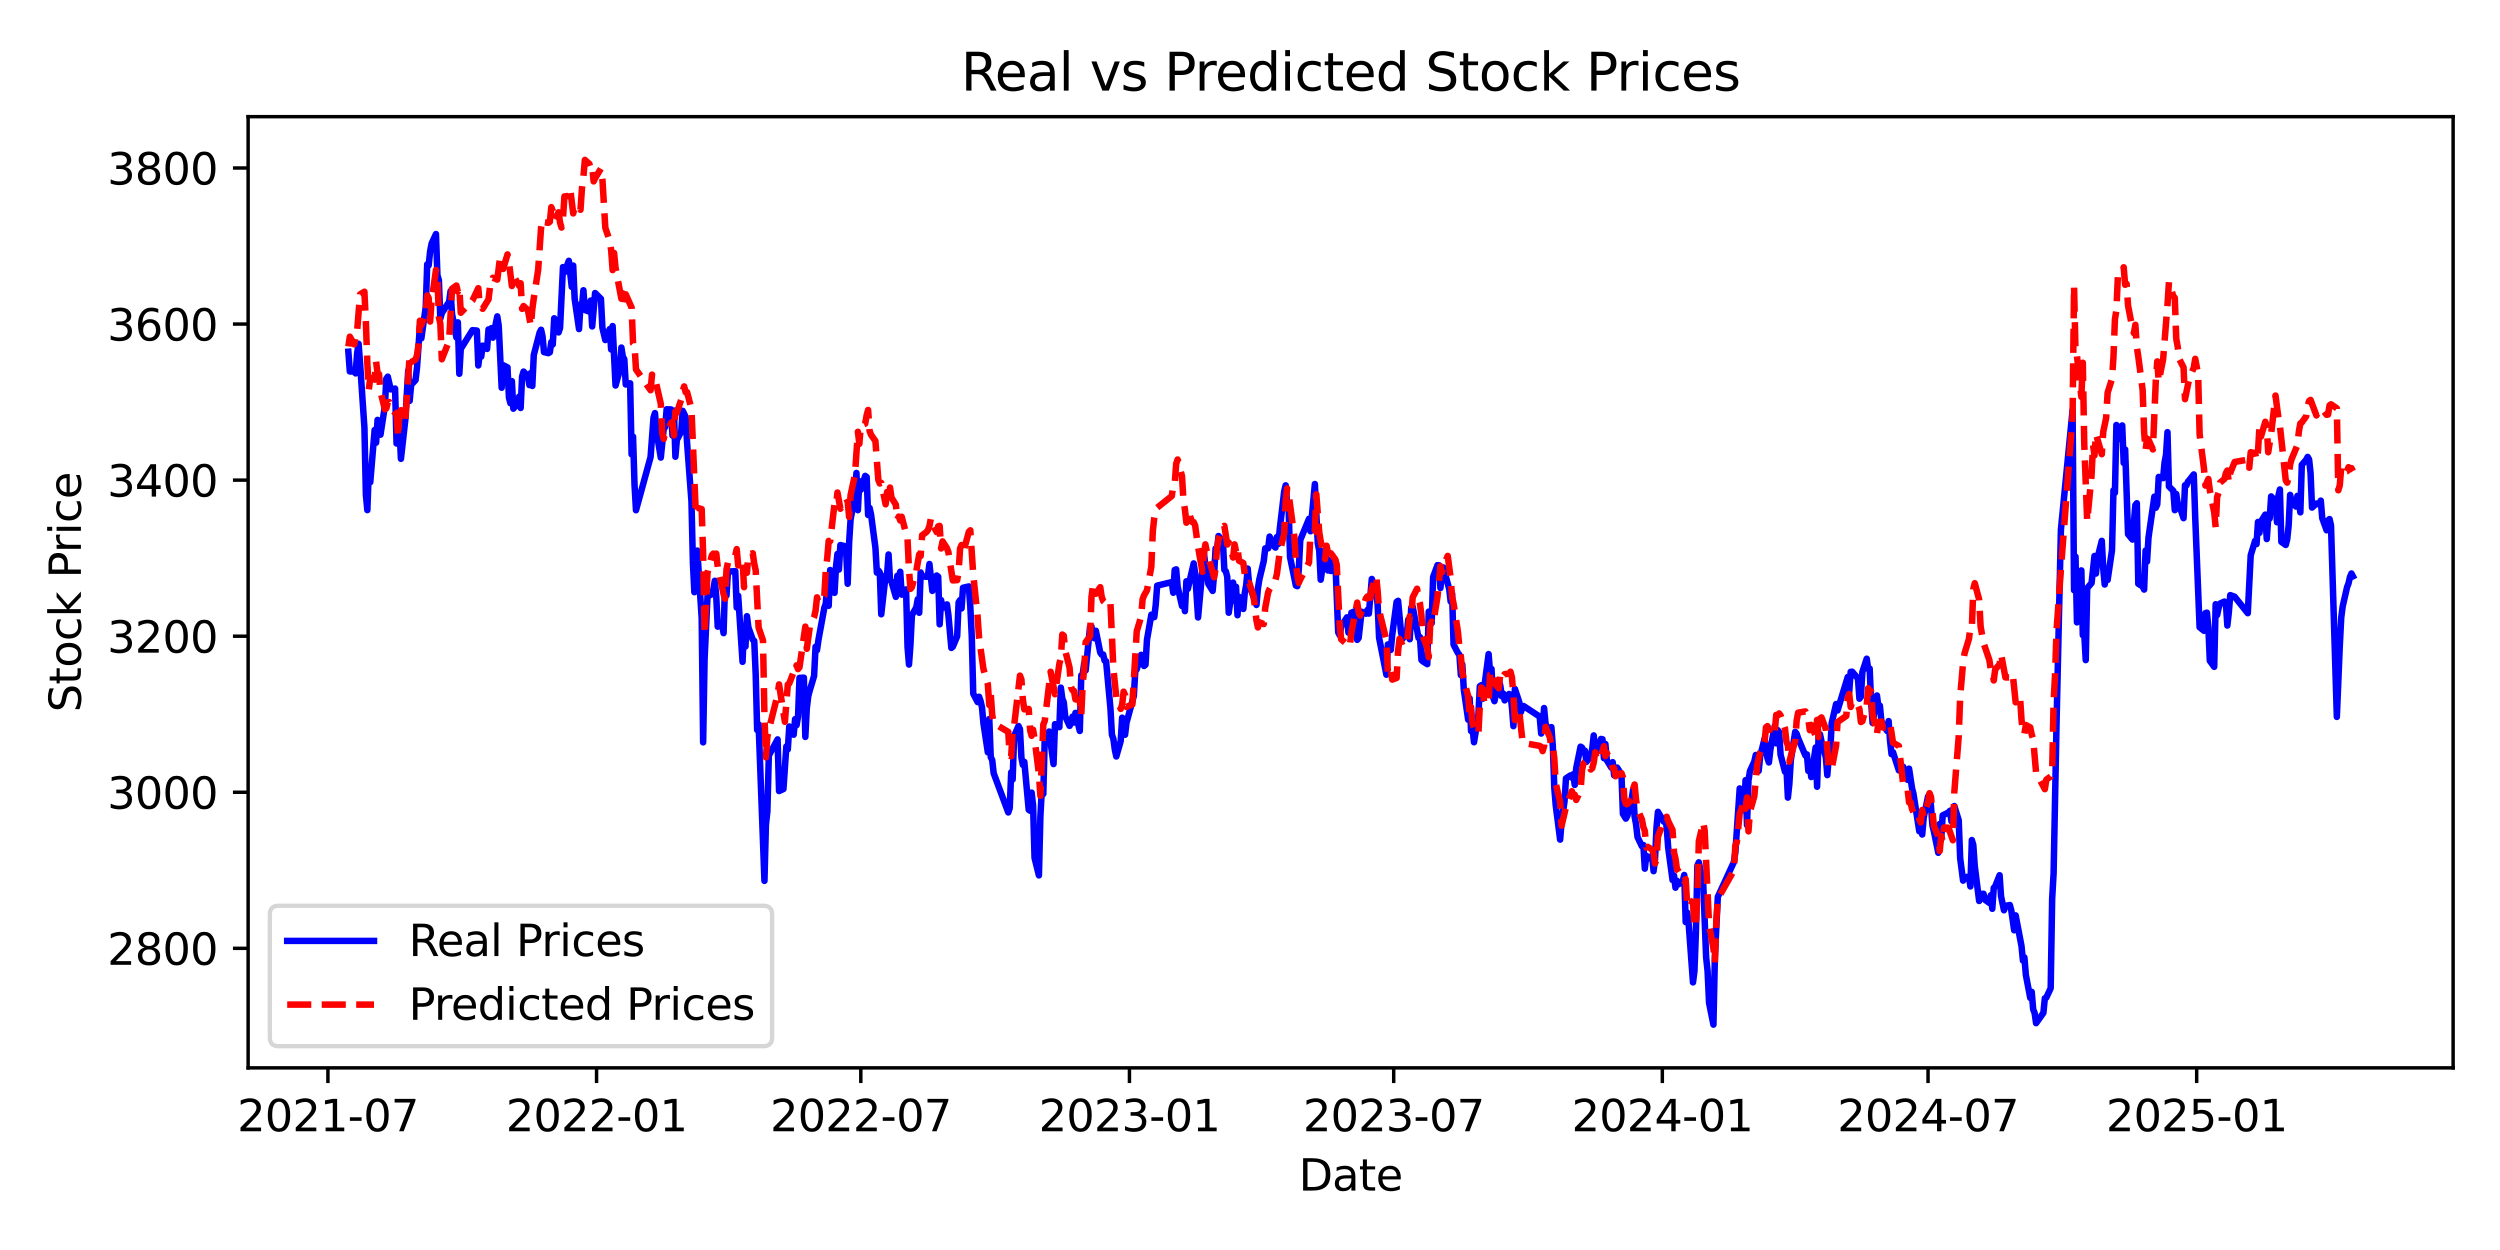 <?xml version="1.0" encoding="utf-8" standalone="no"?>
<!DOCTYPE svg PUBLIC "-//W3C//DTD SVG 1.1//EN"
  "http://www.w3.org/Graphics/SVG/1.1/DTD/svg11.dtd">
<svg xmlns:xlink="http://www.w3.org/1999/xlink" width="576pt" height="288pt" viewBox="0 0 576 288" xmlns="http://www.w3.org/2000/svg" version="1.1">
 <defs>
  <style type="text/css">*{stroke-linejoin: round; stroke-linecap: butt}</style>
 </defs>
 <g id="figure_1">
  <g id="patch_1">
   <path d="M 0 288 
L 576 288 
L 576 0 
L 0 0 
z
" style="fill: #ffffff"/>
  </g>
  <g id="axes_1">
   <g id="patch_2">
    <path d="M 57.17 246.04 
L 565.2 246.04 
L 565.2 26.88 
L 57.17 26.88 
z
" style="fill: #ffffff"/>
   </g>
   <g id="matplotlib.axis_1">
    <g id="xtick_1">
     <g id="line2d_1">
      <defs>
       <path id="mc6fb8bc273" d="M 0 0 
L 0 3.5 
" style="stroke: #000000; stroke-width: 0.8"/>
      </defs>
      <g>
       <use xlink:href="#mc6fb8bc273" x="75.553" y="246.04" style="stroke: #000000; stroke-width: 0.8"/>
      </g>
     </g>
     <g id="text_1">
      <!-- 2021-07 -->
      <g transform="translate(54.662 260.638) scale(0.1 -0.1)">
       <defs>
        <path id="DejaVuSans-32" d="M 1228 531 
L 3431 531 
L 3431 0 
L 469 0 
L 469 531 
Q 828 903 1448 1529 
Q 2069 2156 2228 2338 
Q 2531 2678 2651 2914 
Q 2772 3150 2772 3378 
Q 2772 3750 2511 3984 
Q 2250 4219 1831 4219 
Q 1534 4219 1204 4116 
Q 875 4013 500 3803 
L 500 4441 
Q 881 4594 1212 4672 
Q 1544 4750 1819 4750 
Q 2544 4750 2975 4387 
Q 3406 4025 3406 3419 
Q 3406 3131 3298 2873 
Q 3191 2616 2906 2266 
Q 2828 2175 2409 1742 
Q 1991 1309 1228 531 
z
" transform="scale(0.016)"/>
        <path id="DejaVuSans-30" d="M 2034 4250 
Q 1547 4250 1301 3770 
Q 1056 3291 1056 2328 
Q 1056 1369 1301 889 
Q 1547 409 2034 409 
Q 2525 409 2770 889 
Q 3016 1369 3016 2328 
Q 3016 3291 2770 3770 
Q 2525 4250 2034 4250 
z
M 2034 4750 
Q 2819 4750 3233 4129 
Q 3647 3509 3647 2328 
Q 3647 1150 3233 529 
Q 2819 -91 2034 -91 
Q 1250 -91 836 529 
Q 422 1150 422 2328 
Q 422 3509 836 4129 
Q 1250 4750 2034 4750 
z
" transform="scale(0.016)"/>
        <path id="DejaVuSans-31" d="M 794 531 
L 1825 531 
L 1825 4091 
L 703 3866 
L 703 4441 
L 1819 4666 
L 2450 4666 
L 2450 531 
L 3481 531 
L 3481 0 
L 794 0 
L 794 531 
z
" transform="scale(0.016)"/>
        <path id="DejaVuSans-2d" d="M 313 2009 
L 1997 2009 
L 1997 1497 
L 313 1497 
L 313 2009 
z
" transform="scale(0.016)"/>
        <path id="DejaVuSans-37" d="M 525 4666 
L 3525 4666 
L 3525 4397 
L 1831 0 
L 1172 0 
L 2766 4134 
L 525 4134 
L 525 4666 
z
" transform="scale(0.016)"/>
       </defs>
       <use xlink:href="#DejaVuSans-32"/>
       <use xlink:href="#DejaVuSans-30" transform="translate(63.623 0)"/>
       <use xlink:href="#DejaVuSans-32" transform="translate(127.246 0)"/>
       <use xlink:href="#DejaVuSans-31" transform="translate(190.869 0)"/>
       <use xlink:href="#DejaVuSans-2d" transform="translate(254.492 0)"/>
       <use xlink:href="#DejaVuSans-30" transform="translate(290.576 0)"/>
       <use xlink:href="#DejaVuSans-37" transform="translate(354.199 0)"/>
      </g>
     </g>
    </g>
    <g id="xtick_2">
     <g id="line2d_2">
      <g>
       <use xlink:href="#mc6fb8bc273" x="137.446" y="246.04" style="stroke: #000000; stroke-width: 0.8"/>
      </g>
     </g>
     <g id="text_2">
      <!-- 2022-01 -->
      <g transform="translate(116.555 260.638) scale(0.1 -0.1)">
       <use xlink:href="#DejaVuSans-32"/>
       <use xlink:href="#DejaVuSans-30" transform="translate(63.623 0)"/>
       <use xlink:href="#DejaVuSans-32" transform="translate(127.246 0)"/>
       <use xlink:href="#DejaVuSans-32" transform="translate(190.869 0)"/>
       <use xlink:href="#DejaVuSans-2d" transform="translate(254.492 0)"/>
       <use xlink:href="#DejaVuSans-30" transform="translate(290.576 0)"/>
       <use xlink:href="#DejaVuSans-31" transform="translate(354.199 0)"/>
      </g>
     </g>
    </g>
    <g id="xtick_3">
     <g id="line2d_3">
      <g>
       <use xlink:href="#mc6fb8bc273" x="198.331" y="246.04" style="stroke: #000000; stroke-width: 0.8"/>
      </g>
     </g>
     <g id="text_3">
      <!-- 2022-07 -->
      <g transform="translate(177.439 260.638) scale(0.1 -0.1)">
       <use xlink:href="#DejaVuSans-32"/>
       <use xlink:href="#DejaVuSans-30" transform="translate(63.623 0)"/>
       <use xlink:href="#DejaVuSans-32" transform="translate(127.246 0)"/>
       <use xlink:href="#DejaVuSans-32" transform="translate(190.869 0)"/>
       <use xlink:href="#DejaVuSans-2d" transform="translate(254.492 0)"/>
       <use xlink:href="#DejaVuSans-30" transform="translate(290.576 0)"/>
       <use xlink:href="#DejaVuSans-37" transform="translate(354.199 0)"/>
      </g>
     </g>
    </g>
    <g id="xtick_4">
     <g id="line2d_4">
      <g>
       <use xlink:href="#mc6fb8bc273" x="260.224" y="246.04" style="stroke: #000000; stroke-width: 0.8"/>
      </g>
     </g>
     <g id="text_4">
      <!-- 2023-01 -->
      <g transform="translate(239.332 260.638) scale(0.1 -0.1)">
       <defs>
        <path id="DejaVuSans-33" d="M 2597 2516 
Q 3050 2419 3304 2112 
Q 3559 1806 3559 1356 
Q 3559 666 3084 287 
Q 2609 -91 1734 -91 
Q 1441 -91 1130 -33 
Q 819 25 488 141 
L 488 750 
Q 750 597 1062 519 
Q 1375 441 1716 441 
Q 2309 441 2620 675 
Q 2931 909 2931 1356 
Q 2931 1769 2642 2001 
Q 2353 2234 1838 2234 
L 1294 2234 
L 1294 2753 
L 1863 2753 
Q 2328 2753 2575 2939 
Q 2822 3125 2822 3475 
Q 2822 3834 2567 4026 
Q 2313 4219 1838 4219 
Q 1578 4219 1281 4162 
Q 984 4106 628 3988 
L 628 4550 
Q 988 4650 1302 4700 
Q 1616 4750 1894 4750 
Q 2613 4750 3031 4423 
Q 3450 4097 3450 3541 
Q 3450 3153 3228 2886 
Q 3006 2619 2597 2516 
z
" transform="scale(0.016)"/>
       </defs>
       <use xlink:href="#DejaVuSans-32"/>
       <use xlink:href="#DejaVuSans-30" transform="translate(63.623 0)"/>
       <use xlink:href="#DejaVuSans-32" transform="translate(127.246 0)"/>
       <use xlink:href="#DejaVuSans-33" transform="translate(190.869 0)"/>
       <use xlink:href="#DejaVuSans-2d" transform="translate(254.492 0)"/>
       <use xlink:href="#DejaVuSans-30" transform="translate(290.576 0)"/>
       <use xlink:href="#DejaVuSans-31" transform="translate(354.199 0)"/>
      </g>
     </g>
    </g>
    <g id="xtick_5">
     <g id="line2d_5">
      <g>
       <use xlink:href="#mc6fb8bc273" x="321.108" y="246.04" style="stroke: #000000; stroke-width: 0.8"/>
      </g>
     </g>
     <g id="text_5">
      <!-- 2023-07 -->
      <g transform="translate(300.217 260.638) scale(0.1 -0.1)">
       <use xlink:href="#DejaVuSans-32"/>
       <use xlink:href="#DejaVuSans-30" transform="translate(63.623 0)"/>
       <use xlink:href="#DejaVuSans-32" transform="translate(127.246 0)"/>
       <use xlink:href="#DejaVuSans-33" transform="translate(190.869 0)"/>
       <use xlink:href="#DejaVuSans-2d" transform="translate(254.492 0)"/>
       <use xlink:href="#DejaVuSans-30" transform="translate(290.576 0)"/>
       <use xlink:href="#DejaVuSans-37" transform="translate(354.199 0)"/>
      </g>
     </g>
    </g>
    <g id="xtick_6">
     <g id="line2d_6">
      <g>
       <use xlink:href="#mc6fb8bc273" x="383.001" y="246.04" style="stroke: #000000; stroke-width: 0.8"/>
      </g>
     </g>
     <g id="text_6">
      <!-- 2024-01 -->
      <g transform="translate(362.11 260.638) scale(0.1 -0.1)">
       <defs>
        <path id="DejaVuSans-34" d="M 2419 4116 
L 825 1625 
L 2419 1625 
L 2419 4116 
z
M 2253 4666 
L 3047 4666 
L 3047 1625 
L 3713 1625 
L 3713 1100 
L 3047 1100 
L 3047 0 
L 2419 0 
L 2419 1100 
L 313 1100 
L 313 1709 
L 2253 4666 
z
" transform="scale(0.016)"/>
       </defs>
       <use xlink:href="#DejaVuSans-32"/>
       <use xlink:href="#DejaVuSans-30" transform="translate(63.623 0)"/>
       <use xlink:href="#DejaVuSans-32" transform="translate(127.246 0)"/>
       <use xlink:href="#DejaVuSans-34" transform="translate(190.869 0)"/>
       <use xlink:href="#DejaVuSans-2d" transform="translate(254.492 0)"/>
       <use xlink:href="#DejaVuSans-30" transform="translate(290.576 0)"/>
       <use xlink:href="#DejaVuSans-31" transform="translate(354.199 0)"/>
      </g>
     </g>
    </g>
    <g id="xtick_7">
     <g id="line2d_7">
      <g>
       <use xlink:href="#mc6fb8bc273" x="444.222" y="246.04" style="stroke: #000000; stroke-width: 0.8"/>
      </g>
     </g>
     <g id="text_7">
      <!-- 2024-07 -->
      <g transform="translate(423.331 260.638) scale(0.1 -0.1)">
       <use xlink:href="#DejaVuSans-32"/>
       <use xlink:href="#DejaVuSans-30" transform="translate(63.623 0)"/>
       <use xlink:href="#DejaVuSans-32" transform="translate(127.246 0)"/>
       <use xlink:href="#DejaVuSans-34" transform="translate(190.869 0)"/>
       <use xlink:href="#DejaVuSans-2d" transform="translate(254.492 0)"/>
       <use xlink:href="#DejaVuSans-30" transform="translate(290.576 0)"/>
       <use xlink:href="#DejaVuSans-37" transform="translate(354.199 0)"/>
      </g>
     </g>
    </g>
    <g id="xtick_8">
     <g id="line2d_8">
      <g>
       <use xlink:href="#mc6fb8bc273" x="506.115" y="246.04" style="stroke: #000000; stroke-width: 0.8"/>
      </g>
     </g>
     <g id="text_8">
      <!-- 2025-01 -->
      <g transform="translate(485.224 260.638) scale(0.1 -0.1)">
       <defs>
        <path id="DejaVuSans-35" d="M 691 4666 
L 3169 4666 
L 3169 4134 
L 1269 4134 
L 1269 2991 
Q 1406 3038 1543 3061 
Q 1681 3084 1819 3084 
Q 2600 3084 3056 2656 
Q 3513 2228 3513 1497 
Q 3513 744 3044 326 
Q 2575 -91 1722 -91 
Q 1428 -91 1123 -41 
Q 819 9 494 109 
L 494 744 
Q 775 591 1075 516 
Q 1375 441 1709 441 
Q 2250 441 2565 725 
Q 2881 1009 2881 1497 
Q 2881 1984 2565 2268 
Q 2250 2553 1709 2553 
Q 1456 2553 1204 2497 
Q 953 2441 691 2322 
L 691 4666 
z
" transform="scale(0.016)"/>
       </defs>
       <use xlink:href="#DejaVuSans-32"/>
       <use xlink:href="#DejaVuSans-30" transform="translate(63.623 0)"/>
       <use xlink:href="#DejaVuSans-32" transform="translate(127.246 0)"/>
       <use xlink:href="#DejaVuSans-35" transform="translate(190.869 0)"/>
       <use xlink:href="#DejaVuSans-2d" transform="translate(254.492 0)"/>
       <use xlink:href="#DejaVuSans-30" transform="translate(290.576 0)"/>
       <use xlink:href="#DejaVuSans-31" transform="translate(354.199 0)"/>
      </g>
     </g>
    </g>
    <g id="text_9">
     <!-- Date -->
     <g transform="translate(299.234 274.317) scale(0.1 -0.1)">
      <defs>
       <path id="DejaVuSans-44" d="M 1259 4147 
L 1259 519 
L 2022 519 
Q 2988 519 3436 956 
Q 3884 1394 3884 2338 
Q 3884 3275 3436 3711 
Q 2988 4147 2022 4147 
L 1259 4147 
z
M 628 4666 
L 1925 4666 
Q 3281 4666 3915 4102 
Q 4550 3538 4550 2338 
Q 4550 1131 3912 565 
Q 3275 0 1925 0 
L 628 0 
L 628 4666 
z
" transform="scale(0.016)"/>
       <path id="DejaVuSans-61" d="M 2194 1759 
Q 1497 1759 1228 1600 
Q 959 1441 959 1056 
Q 959 750 1161 570 
Q 1363 391 1709 391 
Q 2188 391 2477 730 
Q 2766 1069 2766 1631 
L 2766 1759 
L 2194 1759 
z
M 3341 1997 
L 3341 0 
L 2766 0 
L 2766 531 
Q 2569 213 2275 61 
Q 1981 -91 1556 -91 
Q 1019 -91 701 211 
Q 384 513 384 1019 
Q 384 1609 779 1909 
Q 1175 2209 1959 2209 
L 2766 2209 
L 2766 2266 
Q 2766 2663 2505 2880 
Q 2244 3097 1772 3097 
Q 1472 3097 1187 3025 
Q 903 2953 641 2809 
L 641 3341 
Q 956 3463 1253 3523 
Q 1550 3584 1831 3584 
Q 2591 3584 2966 3190 
Q 3341 2797 3341 1997 
z
" transform="scale(0.016)"/>
       <path id="DejaVuSans-74" d="M 1172 4494 
L 1172 3500 
L 2356 3500 
L 2356 3053 
L 1172 3053 
L 1172 1153 
Q 1172 725 1289 603 
Q 1406 481 1766 481 
L 2356 481 
L 2356 0 
L 1766 0 
Q 1100 0 847 248 
Q 594 497 594 1153 
L 594 3053 
L 172 3053 
L 172 3500 
L 594 3500 
L 594 4494 
L 1172 4494 
z
" transform="scale(0.016)"/>
       <path id="DejaVuSans-65" d="M 3597 1894 
L 3597 1613 
L 953 1613 
Q 991 1019 1311 708 
Q 1631 397 2203 397 
Q 2534 397 2845 478 
Q 3156 559 3463 722 
L 3463 178 
Q 3153 47 2828 -22 
Q 2503 -91 2169 -91 
Q 1331 -91 842 396 
Q 353 884 353 1716 
Q 353 2575 817 3079 
Q 1281 3584 2069 3584 
Q 2775 3584 3186 3129 
Q 3597 2675 3597 1894 
z
M 3022 2063 
Q 3016 2534 2758 2815 
Q 2500 3097 2075 3097 
Q 1594 3097 1305 2825 
Q 1016 2553 972 2059 
L 3022 2063 
z
" transform="scale(0.016)"/>
      </defs>
      <use xlink:href="#DejaVuSans-44"/>
      <use xlink:href="#DejaVuSans-61" transform="translate(77.002 0)"/>
      <use xlink:href="#DejaVuSans-74" transform="translate(138.281 0)"/>
      <use xlink:href="#DejaVuSans-65" transform="translate(177.49 0)"/>
     </g>
    </g>
   </g>
   <g id="matplotlib.axis_2">
    <g id="ytick_1">
     <g id="line2d_9">
      <defs>
       <path id="mae54793502" d="M 0 0 
L -3.5 0 
" style="stroke: #000000; stroke-width: 0.8"/>
      </defs>
      <g>
       <use xlink:href="#mae54793502" x="57.17" y="218.494" style="stroke: #000000; stroke-width: 0.8"/>
      </g>
     </g>
     <g id="text_10">
      <!-- 2800 -->
      <g transform="translate(24.72 222.293) scale(0.1 -0.1)">
       <defs>
        <path id="DejaVuSans-38" d="M 2034 2216 
Q 1584 2216 1326 1975 
Q 1069 1734 1069 1313 
Q 1069 891 1326 650 
Q 1584 409 2034 409 
Q 2484 409 2743 651 
Q 3003 894 3003 1313 
Q 3003 1734 2745 1975 
Q 2488 2216 2034 2216 
z
M 1403 2484 
Q 997 2584 770 2862 
Q 544 3141 544 3541 
Q 544 4100 942 4425 
Q 1341 4750 2034 4750 
Q 2731 4750 3128 4425 
Q 3525 4100 3525 3541 
Q 3525 3141 3298 2862 
Q 3072 2584 2669 2484 
Q 3125 2378 3379 2068 
Q 3634 1759 3634 1313 
Q 3634 634 3220 271 
Q 2806 -91 2034 -91 
Q 1263 -91 848 271 
Q 434 634 434 1313 
Q 434 1759 690 2068 
Q 947 2378 1403 2484 
z
M 1172 3481 
Q 1172 3119 1398 2916 
Q 1625 2713 2034 2713 
Q 2441 2713 2670 2916 
Q 2900 3119 2900 3481 
Q 2900 3844 2670 4047 
Q 2441 4250 2034 4250 
Q 1625 4250 1398 4047 
Q 1172 3844 1172 3481 
z
" transform="scale(0.016)"/>
       </defs>
       <use xlink:href="#DejaVuSans-32"/>
       <use xlink:href="#DejaVuSans-38" transform="translate(63.623 0)"/>
       <use xlink:href="#DejaVuSans-30" transform="translate(127.246 0)"/>
       <use xlink:href="#DejaVuSans-30" transform="translate(190.869 0)"/>
      </g>
     </g>
    </g>
    <g id="ytick_2">
     <g id="line2d_10">
      <g>
       <use xlink:href="#mae54793502" x="57.17" y="182.537" style="stroke: #000000; stroke-width: 0.8"/>
      </g>
     </g>
     <g id="text_11">
      <!-- 3000 -->
      <g transform="translate(24.72 186.336) scale(0.1 -0.1)">
       <use xlink:href="#DejaVuSans-33"/>
       <use xlink:href="#DejaVuSans-30" transform="translate(63.623 0)"/>
       <use xlink:href="#DejaVuSans-30" transform="translate(127.246 0)"/>
       <use xlink:href="#DejaVuSans-30" transform="translate(190.869 0)"/>
      </g>
     </g>
    </g>
    <g id="ytick_3">
     <g id="line2d_11">
      <g>
       <use xlink:href="#mae54793502" x="57.17" y="146.58" style="stroke: #000000; stroke-width: 0.8"/>
      </g>
     </g>
     <g id="text_12">
      <!-- 3200 -->
      <g transform="translate(24.72 150.379) scale(0.1 -0.1)">
       <use xlink:href="#DejaVuSans-33"/>
       <use xlink:href="#DejaVuSans-32" transform="translate(63.623 0)"/>
       <use xlink:href="#DejaVuSans-30" transform="translate(127.246 0)"/>
       <use xlink:href="#DejaVuSans-30" transform="translate(190.869 0)"/>
      </g>
     </g>
    </g>
    <g id="ytick_4">
     <g id="line2d_12">
      <g>
       <use xlink:href="#mae54793502" x="57.17" y="110.623" style="stroke: #000000; stroke-width: 0.8"/>
      </g>
     </g>
     <g id="text_13">
      <!-- 3400 -->
      <g transform="translate(24.72 114.422) scale(0.1 -0.1)">
       <use xlink:href="#DejaVuSans-33"/>
       <use xlink:href="#DejaVuSans-34" transform="translate(63.623 0)"/>
       <use xlink:href="#DejaVuSans-30" transform="translate(127.246 0)"/>
       <use xlink:href="#DejaVuSans-30" transform="translate(190.869 0)"/>
      </g>
     </g>
    </g>
    <g id="ytick_5">
     <g id="line2d_13">
      <g>
       <use xlink:href="#mae54793502" x="57.17" y="74.666" style="stroke: #000000; stroke-width: 0.8"/>
      </g>
     </g>
     <g id="text_14">
      <!-- 3600 -->
      <g transform="translate(24.72 78.466) scale(0.1 -0.1)">
       <defs>
        <path id="DejaVuSans-36" d="M 2113 2584 
Q 1688 2584 1439 2293 
Q 1191 2003 1191 1497 
Q 1191 994 1439 701 
Q 1688 409 2113 409 
Q 2538 409 2786 701 
Q 3034 994 3034 1497 
Q 3034 2003 2786 2293 
Q 2538 2584 2113 2584 
z
M 3366 4563 
L 3366 3988 
Q 3128 4100 2886 4159 
Q 2644 4219 2406 4219 
Q 1781 4219 1451 3797 
Q 1122 3375 1075 2522 
Q 1259 2794 1537 2939 
Q 1816 3084 2150 3084 
Q 2853 3084 3261 2657 
Q 3669 2231 3669 1497 
Q 3669 778 3244 343 
Q 2819 -91 2113 -91 
Q 1303 -91 875 529 
Q 447 1150 447 2328 
Q 447 3434 972 4092 
Q 1497 4750 2381 4750 
Q 2619 4750 2861 4703 
Q 3103 4656 3366 4563 
z
" transform="scale(0.016)"/>
       </defs>
       <use xlink:href="#DejaVuSans-33"/>
       <use xlink:href="#DejaVuSans-36" transform="translate(63.623 0)"/>
       <use xlink:href="#DejaVuSans-30" transform="translate(127.246 0)"/>
       <use xlink:href="#DejaVuSans-30" transform="translate(190.869 0)"/>
      </g>
     </g>
    </g>
    <g id="ytick_6">
     <g id="line2d_14">
      <g>
       <use xlink:href="#mae54793502" x="57.17" y="38.71" style="stroke: #000000; stroke-width: 0.8"/>
      </g>
     </g>
     <g id="text_15">
      <!-- 3800 -->
      <g transform="translate(24.72 42.509) scale(0.1 -0.1)">
       <use xlink:href="#DejaVuSans-33"/>
       <use xlink:href="#DejaVuSans-38" transform="translate(63.623 0)"/>
       <use xlink:href="#DejaVuSans-30" transform="translate(127.246 0)"/>
       <use xlink:href="#DejaVuSans-30" transform="translate(190.869 0)"/>
      </g>
     </g>
    </g>
    <g id="text_16">
     <!-- Stock Price -->
     <g transform="translate(18.64 164.085) rotate(-90) scale(0.1 -0.1)">
      <defs>
       <path id="DejaVuSans-53" d="M 3425 4513 
L 3425 3897 
Q 3066 4069 2747 4153 
Q 2428 4238 2131 4238 
Q 1616 4238 1336 4038 
Q 1056 3838 1056 3469 
Q 1056 3159 1242 3001 
Q 1428 2844 1947 2747 
L 2328 2669 
Q 3034 2534 3370 2195 
Q 3706 1856 3706 1288 
Q 3706 609 3251 259 
Q 2797 -91 1919 -91 
Q 1588 -91 1214 -16 
Q 841 59 441 206 
L 441 856 
Q 825 641 1194 531 
Q 1563 422 1919 422 
Q 2459 422 2753 634 
Q 3047 847 3047 1241 
Q 3047 1584 2836 1778 
Q 2625 1972 2144 2069 
L 1759 2144 
Q 1053 2284 737 2584 
Q 422 2884 422 3419 
Q 422 4038 858 4394 
Q 1294 4750 2059 4750 
Q 2388 4750 2728 4690 
Q 3069 4631 3425 4513 
z
" transform="scale(0.016)"/>
       <path id="DejaVuSans-6f" d="M 1959 3097 
Q 1497 3097 1228 2736 
Q 959 2375 959 1747 
Q 959 1119 1226 758 
Q 1494 397 1959 397 
Q 2419 397 2687 759 
Q 2956 1122 2956 1747 
Q 2956 2369 2687 2733 
Q 2419 3097 1959 3097 
z
M 1959 3584 
Q 2709 3584 3137 3096 
Q 3566 2609 3566 1747 
Q 3566 888 3137 398 
Q 2709 -91 1959 -91 
Q 1206 -91 779 398 
Q 353 888 353 1747 
Q 353 2609 779 3096 
Q 1206 3584 1959 3584 
z
" transform="scale(0.016)"/>
       <path id="DejaVuSans-63" d="M 3122 3366 
L 3122 2828 
Q 2878 2963 2633 3030 
Q 2388 3097 2138 3097 
Q 1578 3097 1268 2742 
Q 959 2388 959 1747 
Q 959 1106 1268 751 
Q 1578 397 2138 397 
Q 2388 397 2633 464 
Q 2878 531 3122 666 
L 3122 134 
Q 2881 22 2623 -34 
Q 2366 -91 2075 -91 
Q 1284 -91 818 406 
Q 353 903 353 1747 
Q 353 2603 823 3093 
Q 1294 3584 2113 3584 
Q 2378 3584 2631 3529 
Q 2884 3475 3122 3366 
z
" transform="scale(0.016)"/>
       <path id="DejaVuSans-6b" d="M 581 4863 
L 1159 4863 
L 1159 1991 
L 2875 3500 
L 3609 3500 
L 1753 1863 
L 3688 0 
L 2938 0 
L 1159 1709 
L 1159 0 
L 581 0 
L 581 4863 
z
" transform="scale(0.016)"/>
       <path id="DejaVuSans-20" transform="scale(0.016)"/>
       <path id="DejaVuSans-50" d="M 1259 4147 
L 1259 2394 
L 2053 2394 
Q 2494 2394 2734 2622 
Q 2975 2850 2975 3272 
Q 2975 3691 2734 3919 
Q 2494 4147 2053 4147 
L 1259 4147 
z
M 628 4666 
L 2053 4666 
Q 2838 4666 3239 4311 
Q 3641 3956 3641 3272 
Q 3641 2581 3239 2228 
Q 2838 1875 2053 1875 
L 1259 1875 
L 1259 0 
L 628 0 
L 628 4666 
z
" transform="scale(0.016)"/>
       <path id="DejaVuSans-72" d="M 2631 2963 
Q 2534 3019 2420 3045 
Q 2306 3072 2169 3072 
Q 1681 3072 1420 2755 
Q 1159 2438 1159 1844 
L 1159 0 
L 581 0 
L 581 3500 
L 1159 3500 
L 1159 2956 
Q 1341 3275 1631 3429 
Q 1922 3584 2338 3584 
Q 2397 3584 2469 3576 
Q 2541 3569 2628 3553 
L 2631 2963 
z
" transform="scale(0.016)"/>
       <path id="DejaVuSans-69" d="M 603 3500 
L 1178 3500 
L 1178 0 
L 603 0 
L 603 3500 
z
M 603 4863 
L 1178 4863 
L 1178 4134 
L 603 4134 
L 603 4863 
z
" transform="scale(0.016)"/>
      </defs>
      <use xlink:href="#DejaVuSans-53"/>
      <use xlink:href="#DejaVuSans-74" transform="translate(63.477 0)"/>
      <use xlink:href="#DejaVuSans-6f" transform="translate(102.686 0)"/>
      <use xlink:href="#DejaVuSans-63" transform="translate(163.867 0)"/>
      <use xlink:href="#DejaVuSans-6b" transform="translate(218.848 0)"/>
      <use xlink:href="#DejaVuSans-20" transform="translate(276.758 0)"/>
      <use xlink:href="#DejaVuSans-50" transform="translate(308.545 0)"/>
      <use xlink:href="#DejaVuSans-72" transform="translate(367.098 0)"/>
      <use xlink:href="#DejaVuSans-69" transform="translate(408.211 0)"/>
      <use xlink:href="#DejaVuSans-63" transform="translate(435.994 0)"/>
      <use xlink:href="#DejaVuSans-65" transform="translate(490.975 0)"/>
     </g>
    </g>
   </g>
   <g id="line2d_15">
    <path d="M 80.262 81.033 
L 80.599 85.579 
L 81.608 85.612 
L 81.944 86.031 
L 82.281 81.38 
L 82.617 79.21 
L 82.953 83.584 
L 83.962 98.499 
L 84.299 114.007 
L 84.635 117.529 
L 84.972 108.516 
L 85.308 111.098 
L 86.317 99.065 
L 86.653 101.995 
L 86.99 96.74 
L 87.663 100.154 
L 88.672 93.61 
L 89.008 87.264 
L 89.344 86.78 
L 90.017 89.714 
L 91.026 89.527 
L 91.363 102.177 
L 91.699 95.289 
L 92.035 98.838 
L 92.372 105.71 
L 93.381 96.756 
L 94.054 85.385 
L 94.39 92.346 
L 94.726 88.661 
L 95.736 87.584 
L 96.072 84.745 
L 96.745 75.199 
L 97.081 77.951 
L 98.09 70.736 
L 98.427 60.897 
L 98.763 61.148 
L 99.099 57.923 
L 99.436 56.129 
L 100.445 53.925 
L 100.781 63.412 
L 101.118 64.559 
L 101.454 73.392 
L 101.79 72.155 
L 103.472 69.544 
L 103.809 67.076 
L 104.145 72.317 
L 105.154 77.753 
L 105.491 74.267 
L 105.827 86.12 
L 106.163 80.389 
L 108.854 76.074 
L 109.863 76.157 
L 110.2 84.206 
L 110.536 81.541 
L 110.873 82.167 
L 111.209 79.634 
L 112.218 80.394 
L 112.554 75.898 
L 112.891 77.004 
L 113.227 75.605 
L 113.564 77.795 
L 114.573 72.894 
L 114.909 75.091 
L 115.582 89.333 
L 115.918 84.134 
L 116.927 84.648 
L 117.264 91.633 
L 117.6 92.907 
L 117.936 87.814 
L 118.273 94.16 
L 119.282 92.891 
L 119.618 91.386 
L 119.955 94 
L 120.291 86.75 
L 120.627 85.615 
L 121.637 86.658 
L 121.973 88.727 
L 122.309 85.926 
L 122.646 88.921 
L 122.982 81.791 
L 124.328 76.628 
L 124.664 75.979 
L 125 77.511 
L 125.337 81.122 
L 126.346 81.372 
L 126.682 81.158 
L 127.019 78.821 
L 127.355 79.37 
L 127.691 73.331 
L 128.701 76.588 
L 129.037 75.549 
L 129.71 61.535 
L 130.046 62.738 
L 131.055 60.09 
L 131.728 66.103 
L 132.064 61.179 
L 132.401 68.849 
L 133.41 75.817 
L 133.746 70.148 
L 134.083 70.6 
L 134.419 66.875 
L 134.755 71.421 
L 135.764 71.795 
L 136.101 69.253 
L 136.437 75.206 
L 137.11 67.515 
L 138.455 68.854 
L 138.792 75.533 
L 139.465 78.345 
L 140.474 75.831 
L 140.81 80.52 
L 141.146 75.128 
L 141.819 88.823 
L 142.828 85.153 
L 143.165 80.076 
L 143.501 82.185 
L 143.838 82.746 
L 144.174 88.587 
L 145.183 88.31 
L 145.519 104.68 
L 145.856 100.615 
L 146.192 111.657 
L 146.529 117.556 
L 149.892 105.305 
L 150.565 96.249 
L 150.901 95.178 
L 151.238 99.306 
L 152.247 105.431 
L 152.92 98.788 
L 153.256 98.391 
L 153.592 94.306 
L 154.602 94.333 
L 154.938 100.349 
L 155.274 94.595 
L 155.611 105.237 
L 155.947 101.38 
L 156.956 99.421 
L 157.293 94.653 
L 157.965 96.041 
L 158.302 102.056 
L 159.311 115.503 
L 159.647 129.765 
L 159.984 136.442 
L 160.32 129.305 
L 160.656 126.849 
L 161.665 142.35 
L 162.002 171.036 
L 162.338 151.846 
L 163.011 137.398 
L 164.02 136.927 
L 164.356 135.818 
L 164.693 133.81 
L 165.029 137.544 
L 165.366 144.379 
L 166.375 143.973 
L 166.711 145.872 
L 167.048 134.606 
L 167.384 137.195 
L 167.72 131.708 
L 169.402 131.581 
L 169.739 139.982 
L 170.075 137.258 
L 171.084 152.489 
L 171.42 144.183 
L 171.757 148.95 
L 172.093 141.97 
L 172.43 144.559 
L 173.439 147.385 
L 173.775 147.653 
L 174.111 155.38 
L 174.448 168.188 
L 174.784 166.91 
L 176.13 202.955 
L 176.466 190.037 
L 176.802 186.945 
L 177.139 174.076 
L 179.157 170.355 
L 179.493 182.256 
L 180.503 181.792 
L 181.175 171.983 
L 181.512 172.65 
L 181.848 167.385 
L 182.857 169.278 
L 183.194 165.691 
L 183.53 167.079 
L 183.866 165.105 
L 184.203 156.186 
L 185.212 156.134 
L 185.548 169.785 
L 185.885 163.217 
L 186.221 160.404 
L 186.557 159.122 
L 187.566 155.738 
L 187.903 149.02 
L 188.239 149.787 
L 188.576 147.396 
L 189.921 140.041 
L 190.258 139.072 
L 190.594 135.112 
L 190.93 139.577 
L 191.267 131.329 
L 192.276 136.593 
L 192.612 130.595 
L 192.949 127.629 
L 193.285 131.23 
L 193.621 125.583 
L 194.63 125.828 
L 194.967 127.393 
L 195.303 134.498 
L 195.64 124.979 
L 195.976 119.657 
L 196.985 114.364 
L 197.321 108.967 
L 197.658 117.541 
L 197.994 110.871 
L 198.331 112.845 
L 199.34 109.647 
L 199.676 109.899 
L 200.012 118.651 
L 200.349 117.023 
L 200.685 118.519 
L 201.694 126.16 
L 202.031 131.933 
L 202.367 131.426 
L 202.703 131.884 
L 203.04 141.535 
L 204.049 132.539 
L 204.385 132.3 
L 204.722 127.753 
L 205.058 133.636 
L 205.394 134 
L 206.404 137.521 
L 206.74 132.657 
L 207.076 132.96 
L 207.413 131.733 
L 207.749 137.008 
L 208.758 135.8 
L 209.095 149.048 
L 209.431 153.112 
L 209.767 148.55 
L 210.104 141.72 
L 211.113 139.941 
L 211.449 138.053 
L 211.786 141.183 
L 212.122 131.897 
L 212.458 132.756 
L 213.468 132.9 
L 213.804 132.578 
L 214.14 129.945 
L 214.813 136.138 
L 215.822 132.595 
L 216.159 132.877 
L 216.495 143.847 
L 216.831 138.265 
L 217.168 140.068 
L 218.177 139.257 
L 218.513 141.686 
L 219.186 149.28 
L 219.522 149.011 
L 220.531 146.596 
L 220.868 138.768 
L 221.204 138.258 
L 221.541 140.181 
L 221.877 135.424 
L 223.222 135.11 
L 223.559 139.831 
L 223.895 146.594 
L 224.232 159.812 
L 225.241 161.754 
L 225.577 160.529 
L 225.913 161.47 
L 226.25 162.956 
L 226.586 166.649 
L 227.595 173.326 
L 227.932 165.662 
L 228.268 174.434 
L 228.604 175.13 
L 228.941 178.152 
L 232.305 187.184 
L 232.641 186.17 
L 232.977 177.95 
L 233.314 179.595 
L 233.65 169.594 
L 234.659 167.266 
L 234.996 167.981 
L 235.332 174.558 
L 235.668 176.235 
L 236.005 175.538 
L 237.014 186.571 
L 237.35 186.801 
L 237.687 182.627 
L 238.023 185.611 
L 238.359 197.651 
L 239.369 201.687 
L 239.705 188.074 
L 240.041 181.931 
L 240.378 182.93 
L 240.714 169.808 
L 241.723 168.546 
L 242.732 176.041 
L 243.069 166.843 
L 244.078 167.543 
L 244.414 158.431 
L 244.751 160.966 
L 245.087 161.784 
L 245.423 165.055 
L 246.432 167.248 
L 246.769 166.547 
L 247.105 165.114 
L 247.442 166.48 
L 247.778 164.255 
L 248.787 168.415 
L 249.123 155.614 
L 249.46 155.328 
L 249.796 152.788 
L 250.133 154.465 
L 251.142 144.457 
L 251.478 144.327 
L 251.814 146.648 
L 252.151 147.056 
L 252.487 145.33 
L 253.496 150.348 
L 253.833 150.835 
L 254.169 150.799 
L 254.505 152.216 
L 254.842 152.358 
L 255.851 163.278 
L 256.187 169.274 
L 256.524 170.238 
L 256.86 172.751 
L 257.197 174.29 
L 258.206 170.75 
L 258.542 165.355 
L 258.878 166.824 
L 259.215 169.287 
L 259.551 166.489 
L 261.233 160.33 
L 261.569 154.631 
L 261.906 154.196 
L 262.915 150.88 
L 263.588 153.441 
L 263.924 153.151 
L 264.26 147.423 
L 265.27 141.62 
L 265.606 142.222 
L 265.942 142.191 
L 266.279 139.338 
L 266.615 134.928 
L 269.979 134.117 
L 270.315 136.571 
L 270.652 131.313 
L 270.988 131.178 
L 271.324 135.18 
L 272.333 139.622 
L 272.67 137.934 
L 273.006 140.807 
L 273.343 133.927 
L 273.679 135.672 
L 275.024 129.81 
L 275.361 132.109 
L 276.034 142.262 
L 277.379 127.429 
L 277.716 130.193 
L 278.052 130.852 
L 278.388 134.506 
L 279.397 136.147 
L 279.734 132.267 
L 280.07 126.381 
L 280.407 126.687 
L 280.743 123.498 
L 281.752 124.641 
L 282.088 131.28 
L 282.425 131.613 
L 282.761 132.9 
L 283.098 141.172 
L 284.107 134.229 
L 284.443 138.434 
L 284.779 135.198 
L 285.116 141.746 
L 285.452 137.492 
L 286.461 140.304 
L 286.798 136.575 
L 287.134 134.759 
L 287.47 131.002 
L 287.807 134.777 
L 289.152 138.421 
L 289.489 139.378 
L 289.825 135.568 
L 290.161 133.481 
L 291.171 129.249 
L 291.507 126.343 
L 292.18 126.331 
L 292.516 123.631 
L 293.525 125.84 
L 293.862 126.162 
L 294.198 123.715 
L 294.534 125.301 
L 294.871 121.743 
L 295.88 113.21 
L 296.216 111.822 
L 296.553 115.993 
L 296.889 116.551 
L 297.225 128.375 
L 298.571 134.917 
L 298.907 135.056 
L 299.244 131.14 
L 299.58 124.418 
L 301.598 119.53 
L 301.935 122.399 
L 302.944 111.522 
L 303.617 125.159 
L 303.953 126.885 
L 304.289 133.571 
L 305.298 126.671 
L 305.635 130.221 
L 305.971 131.437 
L 306.308 129.083 
L 306.644 131.561 
L 307.653 129.236 
L 308.326 145.726 
L 308.662 146.353 
L 308.999 144.333 
L 310.344 142.227 
L 310.68 145.76 
L 311.017 145.748 
L 311.353 141.174 
L 312.362 140.748 
L 312.699 147.418 
L 313.035 146.983 
L 313.708 140.933 
L 314.717 141.397 
L 315.053 140.527 
L 315.39 141.368 
L 316.062 133.396 
L 317.072 136.546 
L 317.408 139.324 
L 317.744 146.958 
L 319.426 155.458 
L 319.763 148.478 
L 320.099 148.489 
L 320.435 149.748 
L 320.772 146.21 
L 321.781 138.673 
L 322.117 138.427 
L 322.79 145.579 
L 323.126 147.189 
L 324.136 145.915 
L 324.472 142.738 
L 324.808 147.276 
L 325.145 140.021 
L 325.481 139.802 
L 326.827 146.972 
L 327.163 146.789 
L 327.499 152.06 
L 327.836 152.378 
L 328.845 153.023 
L 329.181 140.913 
L 329.854 143.583 
L 330.19 132.929 
L 331.199 130.212 
L 331.536 130.229 
L 331.872 135.489 
L 332.209 132.115 
L 332.545 130.745 
L 333.89 135.681 
L 334.227 138.581 
L 334.563 136.771 
L 334.9 148.513 
L 335.909 150.458 
L 336.245 150.862 
L 336.581 155.546 
L 336.918 153.099 
L 337.254 158.814 
L 338.263 165.82 
L 338.6 160.903 
L 338.936 168.442 
L 339.272 167.751 
L 339.609 171.018 
L 340.618 164.803 
L 340.954 158.106 
L 341.291 157.881 
L 341.627 160.984 
L 342.973 150.704 
L 343.309 154.783 
L 343.645 154.117 
L 343.982 160.54 
L 344.318 161.552 
L 345.327 156.867 
L 345.664 157.896 
L 346 160.411 
L 346.336 159.785 
L 346.673 161.369 
L 347.682 159.897 
L 348.018 160.071 
L 348.355 163.018 
L 348.691 167.309 
L 349.027 158.728 
L 350.037 161.752 
L 350.373 164.15 
L 350.709 163.242 
L 351.046 162.674 
L 354.746 165.112 
L 355.082 169.01 
L 355.419 168.341 
L 355.755 163.138 
L 356.091 166.698 
L 357.1 169.267 
L 357.437 167.525 
L 357.773 171.982 
L 358.11 181.568 
L 358.446 185.582 
L 359.455 193.451 
L 359.791 189.325 
L 360.464 184.64 
L 360.801 179.34 
L 361.81 178.662 
L 362.146 179.162 
L 362.482 178.387 
L 362.819 180.845 
L 363.155 176.999 
L 364.164 172.036 
L 364.501 172.241 
L 364.837 173.121 
L 365.173 172.958 
L 365.51 175.531 
L 366.519 174.171 
L 366.855 172.456 
L 367.192 169.443 
L 367.528 173.38 
L 367.865 172.762 
L 368.874 170.254 
L 369.21 170.324 
L 369.546 174.696 
L 369.883 171.415 
L 370.219 175.171 
L 371.228 176.838 
L 371.565 175.606 
L 371.901 178.637 
L 372.237 177.203 
L 372.574 176.848 
L 373.583 178.418 
L 373.919 187.517 
L 374.592 188.612 
L 374.928 188.009 
L 375.938 184.076 
L 376.274 181.918 
L 376.61 188.153 
L 376.947 189.91 
L 377.283 192.864 
L 378.292 194.978 
L 378.629 194.692 
L 378.965 200.136 
L 379.301 197.151 
L 379.638 197.858 
L 380.647 197.133 
L 380.983 200.716 
L 381.32 197.888 
L 381.656 190.681 
L 381.992 187.044 
L 383.338 189.318 
L 383.674 188.425 
L 384.011 190.744 
L 384.347 195.269 
L 385.356 202.755 
L 385.692 201.729 
L 386.029 204.524 
L 386.365 202.915 
L 386.702 203.755 
L 387.711 202.98 
L 388.047 201.596 
L 388.383 212.449 
L 388.72 210.263 
L 389.056 212.69 
L 390.065 226.343 
L 390.402 223.711 
L 390.738 214.759 
L 391.075 199.417 
L 391.411 198.678 
L 392.42 203.507 
L 393.093 220.552 
L 393.429 223.754 
L 393.766 231.051 
L 394.775 236.078 
L 395.111 220.383 
L 395.784 206.646 
L 399.484 198.62 
L 399.82 196.429 
L 400.829 181.659 
L 401.839 186.668 
L 402.175 179.754 
L 402.511 190.115 
L 402.848 179.809 
L 403.184 177.679 
L 404.193 175.469 
L 404.53 173.945 
L 404.866 175.358 
L 405.202 177.611 
L 405.539 174.263 
L 406.548 170.229 
L 407.221 174.657 
L 407.557 175.664 
L 407.893 172.713 
L 408.902 167.268 
L 409.239 171.254 
L 409.575 168.21 
L 409.912 168.674 
L 410.248 173.902 
L 411.257 177.807 
L 411.593 176.877 
L 411.93 183.77 
L 412.266 180.62 
L 412.603 175.135 
L 413.612 168.625 
L 413.948 169.06 
L 414.285 170.078 
L 415.966 174.078 
L 416.303 173.81 
L 416.639 177.623 
L 416.976 176.379 
L 417.312 179.036 
L 418.321 172.221 
L 418.657 181.266 
L 418.994 169.704 
L 419.33 169.193 
L 419.667 170.804 
L 420.676 174.518 
L 421.012 178.585 
L 421.348 174.479 
L 421.685 173.026 
L 422.021 166.601 
L 423.03 162.214 
L 423.367 163.692 
L 425.721 155.975 
L 426.058 159.438 
L 426.394 154.792 
L 426.73 154.751 
L 428.076 156.33 
L 428.412 160.981 
L 428.749 160.531 
L 429.085 154.845 
L 430.094 151.767 
L 430.431 154.136 
L 430.767 154.034 
L 431.103 161.612 
L 431.44 166.559 
L 432.449 160.236 
L 432.785 162.838 
L 433.122 162.577 
L 433.458 166.054 
L 433.794 166.93 
L 434.804 168.426 
L 435.14 166.14 
L 435.476 170.779 
L 435.813 173.765 
L 436.149 173.317 
L 437.495 177.494 
L 437.831 175.8 
L 438.167 177.337 
L 438.504 176.67 
L 439.513 179.68 
L 439.849 177.098 
L 440.522 181.559 
L 440.858 182.871 
L 442.204 191.526 
L 442.54 187.475 
L 442.877 192.272 
L 443.213 188.398 
L 444.222 183.484 
L 444.558 183.074 
L 444.895 185.705 
L 445.231 190.165 
L 445.568 191.539 
L 446.577 196.479 
L 446.913 189.841 
L 447.249 193.439 
L 447.586 187.86 
L 448.931 187.209 
L 449.268 186.798 
L 449.604 189.216 
L 449.94 186.648 
L 450.277 185.717 
L 451.286 188.969 
L 451.622 197.752 
L 452.295 202.899 
L 452.631 202.151 
L 453.641 201.98 
L 453.977 204.237 
L 454.313 193.549 
L 454.65 194.692 
L 454.986 199.555 
L 455.995 207.581 
L 456.332 206.398 
L 456.668 205.939 
L 457.004 205.927 
L 457.341 207.313 
L 458.35 208.03 
L 458.686 206.277 
L 459.023 209.387 
L 459.359 204.585 
L 459.695 204.213 
L 460.705 201.653 
L 461.041 206.509 
L 461.714 209.725 
L 462.05 208.719 
L 463.059 208.512 
L 463.396 209.733 
L 464.068 214.339 
L 464.405 210.905 
L 465.75 217.958 
L 466.087 221.32 
L 466.423 220.595 
L 466.759 224.64 
L 467.768 229.912 
L 468.105 228.527 
L 468.441 232.553 
L 468.778 233.394 
L 469.114 235.737 
L 470.796 233.365 
L 471.132 229.996 
L 471.469 229.854 
L 472.478 227.677 
L 472.814 207.144 
L 473.15 201.179 
L 473.823 166.8 
L 474.832 122.039 
L 477.523 94.482 
L 477.86 135.998 
L 478.196 128.255 
L 478.532 143.391 
L 479.542 131.421 
L 479.878 146.348 
L 480.214 146.05 
L 480.551 152.085 
L 480.887 135.512 
L 481.896 134.335 
L 482.569 128.098 
L 482.905 132.151 
L 483.242 128.656 
L 484.251 124.61 
L 484.587 131.045 
L 484.924 134.671 
L 485.26 132.23 
L 485.596 133.634 
L 486.606 126.766 
L 486.942 112.962 
L 487.278 113.534 
L 487.615 97.92 
L 487.951 101.22 
L 488.96 98.026 
L 489.297 106.673 
L 489.633 103.561 
L 490.306 123.077 
L 491.315 124.314 
L 491.988 116.378 
L 492.324 115.945 
L 492.66 134.5 
L 493.669 135.117 
L 494.006 135.836 
L 494.342 126.843 
L 494.679 129.375 
L 495.015 123.844 
L 496.36 114.433 
L 496.697 116.979 
L 497.033 116.222 
L 497.37 109.89 
L 498.379 110.168 
L 498.715 106.549 
L 499.051 104.782 
L 499.388 99.566 
L 499.724 112.083 
L 500.733 113.081 
L 501.07 117.547 
L 501.406 113.822 
L 501.743 116.011 
L 502.079 116.364 
L 503.088 119.386 
L 503.424 111.786 
L 503.761 111.819 
L 504.097 110.968 
L 504.434 110.598 
L 505.443 109.305 
L 505.779 119.296 
L 506.788 144.525 
L 507.797 145.336 
L 508.134 141.251 
L 508.47 141.156 
L 508.806 144.532 
L 509.143 152.24 
L 510.152 153.635 
L 510.488 139.22 
L 510.825 141.704 
L 511.161 140.102 
L 511.497 139.061 
L 512.507 138.601 
L 512.843 138.918 
L 513.179 144.131 
L 513.516 141.158 
L 513.852 137.118 
L 514.861 137.483 
L 517.889 141.278 
L 518.561 127.942 
L 519.57 124.616 
L 519.907 125.355 
L 520.243 120.261 
L 520.58 122.762 
L 520.916 120.202 
L 521.925 118.564 
L 522.261 124.199 
L 522.598 119.336 
L 522.934 119.472 
L 523.271 114.379 
L 524.28 115.472 
L 524.616 120.324 
L 524.953 114.181 
L 525.289 112.77 
L 525.625 124.844 
L 526.634 125.558 
L 526.971 124.249 
L 527.307 121.058 
L 527.644 114.021 
L 527.98 115.558 
L 528.989 116.707 
L 529.325 114.249 
L 529.662 115.672 
L 529.998 118.043 
L 530.335 107.107 
L 531.344 105.925 
L 531.68 105.273 
L 532.016 105.871 
L 532.353 109.014 
L 532.689 116.946 
L 533.698 116.011 
L 534.035 116.02 
L 534.371 116.25 
L 534.707 115.343 
L 535.044 119.377 
L 536.053 122.174 
L 536.389 119.893 
L 536.726 119.589 
L 537.062 121.049 
L 538.408 165.173 
L 539.08 148.951 
L 539.417 142.33 
L 539.753 139.707 
L 540.762 135.288 
L 541.099 134.416 
L 541.435 132.916 
L 541.771 132.136 
L 542.108 132.785 
L 542.108 132.785 
" clip-path="url(#p63fa7bffc8)" style="fill: none; stroke: #0000ff; stroke-width: 1.5; stroke-linecap: square"/>
   </g>
   <g id="line2d_16">
    <path d="M 80.262 79.81 
L 80.599 77.573 
L 81.608 79.334 
L 81.944 77.449 
L 82.281 76.269 
L 82.953 67.825 
L 83.962 67.212 
L 84.299 74.285 
L 84.635 83.72 
L 84.972 89.776 
L 85.308 87.052 
L 86.317 87.482 
L 86.653 83.323 
L 86.99 85.996 
L 87.326 86.203 
L 87.663 90.241 
L 88.672 94.303 
L 89.008 94.085 
L 89.344 92.7 
L 89.681 92.631 
L 90.017 93.919 
L 91.026 95.124 
L 91.363 95.182 
L 91.699 100.775 
L 92.035 95.464 
L 92.372 94.508 
L 93.381 96.981 
L 94.39 81.769 
L 94.726 83.427 
L 95.736 82.86 
L 96.072 81.873 
L 96.408 79.529 
L 96.745 73.891 
L 97.081 74.915 
L 98.09 71.879 
L 98.427 68.066 
L 98.763 68.648 
L 99.099 74.085 
L 99.436 69.325 
L 100.445 62.208 
L 100.781 63.747 
L 101.118 73.075 
L 101.454 74.564 
L 101.79 82.778 
L 103.472 78.519 
L 104.145 66.533 
L 105.154 65.786 
L 105.491 67.22 
L 105.827 66.333 
L 106.163 72.056 
L 108.854 69.242 
L 110.2 66.395 
L 110.536 70.471 
L 110.873 70.705 
L 111.209 71.151 
L 112.554 68.974 
L 112.891 66.175 
L 113.227 65.618 
L 113.564 63.993 
L 114.573 64.413 
L 115.245 59.066 
L 115.582 59.441 
L 115.918 61.964 
L 116.927 58.616 
L 117.264 60.351 
L 117.936 65.893 
L 118.273 63.44 
L 119.618 65.874 
L 119.955 65.261 
L 120.291 71.158 
L 120.627 70.51 
L 121.637 71.484 
L 122.309 75.09 
L 122.646 71.215 
L 122.982 68.737 
L 123.991 62.176 
L 124.664 52.467 
L 125 50.63 
L 125.337 51.189 
L 126.346 51.339 
L 126.682 51.085 
L 127.019 47.73 
L 127.355 48.586 
L 127.691 50.715 
L 128.701 48.92 
L 129.037 51.31 
L 129.373 52.428 
L 129.71 50.276 
L 130.046 45.26 
L 131.055 45.145 
L 131.392 43.674 
L 132.064 49.169 
L 132.401 47.791 
L 133.41 47.549 
L 133.746 48.334 
L 134.083 43.382 
L 134.419 40.667 
L 134.755 36.842 
L 135.764 37.728 
L 136.101 38.707 
L 136.437 38.285 
L 136.774 41.795 
L 137.11 41.057 
L 138.455 38.848 
L 138.792 41.217 
L 139.465 52.493 
L 140.474 55.463 
L 140.81 57.643 
L 141.146 62.23 
L 141.483 58.287 
L 141.819 61.694 
L 143.165 68.824 
L 143.501 67.594 
L 143.838 69.919 
L 144.174 67.816 
L 145.519 70.864 
L 145.856 79.099 
L 146.192 79.43 
L 146.529 85.123 
L 149.892 89.905 
L 150.229 86.311 
L 150.565 87.192 
L 150.901 87.149 
L 152.247 93.032 
L 152.583 99.888 
L 152.92 101.123 
L 153.256 99.736 
L 153.592 99.443 
L 154.602 97.462 
L 154.938 97.238 
L 155.274 100.301 
L 155.611 94.79 
L 155.947 95.107 
L 156.956 92.03 
L 157.293 90.07 
L 157.629 89.031 
L 157.965 90.363 
L 158.302 90.349 
L 159.311 94.202 
L 160.32 118.46 
L 160.656 117.01 
L 161.665 117.288 
L 162.002 127.719 
L 162.338 146.206 
L 163.011 131.929 
L 164.02 127.922 
L 164.356 127.545 
L 164.693 127.741 
L 165.029 127.55 
L 165.366 130.617 
L 166.711 136.885 
L 167.048 137.959 
L 167.384 131.181 
L 167.72 129.628 
L 169.402 127.993 
L 169.739 126.513 
L 170.075 130.283 
L 171.084 129.033 
L 171.42 135.286 
L 171.757 130.703 
L 172.093 131.973 
L 172.43 127.742 
L 173.439 127.479 
L 173.775 129.873 
L 174.111 131.399 
L 174.784 144.602 
L 175.793 147.546 
L 176.13 165.019 
L 176.466 174.497 
L 176.802 169.697 
L 177.139 168.124 
L 179.157 160.061 
L 179.493 157.687 
L 180.839 166.308 
L 181.512 157.717 
L 181.848 157.461 
L 182.857 154.819 
L 183.194 155.167 
L 183.53 153.301 
L 183.866 154.155 
L 184.203 153.724 
L 185.548 144.371 
L 185.885 149.482 
L 186.557 144.54 
L 187.566 142.196 
L 187.903 140.708 
L 188.239 137.628 
L 188.576 138.776 
L 189.921 137.303 
L 190.258 131.45 
L 190.594 128.58 
L 190.93 124.627 
L 191.267 124.687 
L 192.276 116.054 
L 192.612 116.466 
L 192.949 113.477 
L 193.621 117.217 
L 194.967 114.93 
L 195.303 115.524 
L 195.64 119.103 
L 195.976 114.065 
L 196.985 109.347 
L 197.658 99.485 
L 197.994 102.264 
L 198.331 98.077 
L 199.34 97.614 
L 199.676 95.669 
L 200.012 94.451 
L 200.349 99.244 
L 200.685 100.167 
L 201.694 101.615 
L 202.367 110.585 
L 202.703 111.395 
L 203.04 111.255 
L 204.049 116.191 
L 204.385 113.344 
L 204.722 114.185 
L 205.058 112.327 
L 205.394 114.636 
L 206.404 116.289 
L 206.74 119.68 
L 207.076 119.02 
L 207.413 119.92 
L 207.749 119.069 
L 209.095 124.175 
L 209.431 131.223 
L 209.767 135.685 
L 210.104 135.259 
L 211.113 131.57 
L 211.786 127.729 
L 212.122 128.096 
L 212.458 123.316 
L 213.468 122.57 
L 213.804 122.103 
L 214.14 121.212 
L 214.477 119.397 
L 214.813 120.71 
L 215.822 122.608 
L 216.159 121.256 
L 216.495 121.17 
L 216.831 126.364 
L 217.168 124.732 
L 218.177 126.305 
L 218.513 127.225 
L 219.522 133.724 
L 220.531 133.667 
L 220.868 131.621 
L 221.204 126.352 
L 221.541 125.572 
L 221.877 127.493 
L 223.222 122.517 
L 223.559 122.182 
L 224.232 132.379 
L 225.241 142.093 
L 225.577 146.948 
L 226.586 154.15 
L 227.595 157.645 
L 227.932 162.435 
L 228.268 159.915 
L 228.604 164.703 
L 228.941 166.632 
L 232.305 168.631 
L 232.641 174.076 
L 232.977 174.257 
L 233.314 168.446 
L 233.65 167.243 
L 234.996 155.664 
L 235.332 156.537 
L 235.668 161.197 
L 236.005 163.439 
L 237.014 163.347 
L 237.35 168.302 
L 237.687 169.528 
L 238.023 168.125 
L 238.359 170.211 
L 239.369 178.381 
L 239.705 183.351 
L 240.378 166.924 
L 240.714 166.096 
L 242.06 154.769 
L 243.069 159.958 
L 244.078 152.926 
L 244.414 151.613 
L 244.751 146.199 
L 245.087 146.446 
L 245.423 149.875 
L 246.432 153.846 
L 246.769 158.296 
L 247.105 159.033 
L 247.442 159.173 
L 247.778 161.129 
L 248.787 161.329 
L 249.123 164.792 
L 249.46 157.407 
L 249.796 154.107 
L 250.133 147.957 
L 251.142 146.599 
L 251.478 137.563 
L 251.814 134.95 
L 252.487 136.8 
L 253.496 135.286 
L 253.833 137.531 
L 254.169 138.47 
L 254.505 138.782 
L 254.842 139.703 
L 255.851 139.094 
L 256.524 154.062 
L 257.197 160.704 
L 258.206 163.327 
L 258.542 162.404 
L 258.878 159.364 
L 259.215 160.166 
L 259.551 162.88 
L 260.897 162.285 
L 261.906 145.426 
L 262.915 142.078 
L 263.251 138.094 
L 263.588 137.175 
L 264.26 136.018 
L 265.27 130.555 
L 265.606 122.412 
L 265.942 119.3 
L 266.279 117.509 
L 266.615 116.977 
L 269.979 114.277 
L 270.315 111.894 
L 270.652 111.633 
L 270.988 106.856 
L 271.324 105.871 
L 272.333 109.699 
L 272.67 115.331 
L 273.006 117.389 
L 273.343 120.431 
L 273.679 117.682 
L 274.688 120.283 
L 275.024 120.301 
L 275.361 121.075 
L 276.034 126.022 
L 277.043 131.75 
L 277.379 127.706 
L 277.716 125.421 
L 278.052 127.147 
L 279.734 133.02 
L 280.07 131.004 
L 280.407 126.325 
L 280.743 124.227 
L 281.752 121.367 
L 282.088 121.152 
L 282.761 125.447 
L 283.098 124.988 
L 284.107 128.459 
L 284.443 125.422 
L 284.779 127.069 
L 285.116 126.013 
L 285.452 129.172 
L 286.461 129.722 
L 286.798 132.28 
L 287.47 134.406 
L 287.807 134.307 
L 288.816 137.271 
L 289.489 142.966 
L 289.825 144.563 
L 290.161 143.377 
L 291.171 143.782 
L 291.507 140.059 
L 292.18 136.473 
L 292.516 135.695 
L 293.862 133.593 
L 294.198 132.276 
L 294.871 127.029 
L 295.88 122.916 
L 296.216 115.525 
L 296.553 112.535 
L 296.889 113.769 
L 298.234 123.851 
L 298.571 129.526 
L 298.907 132.66 
L 299.244 134.297 
L 299.58 133.505 
L 301.598 129.586 
L 301.935 123.02 
L 302.944 122.467 
L 303.28 113.899 
L 303.953 122.645 
L 304.289 124.707 
L 305.298 128.817 
L 305.635 125.732 
L 306.308 128.848 
L 306.644 127.488 
L 307.653 128.879 
L 307.989 130.149 
L 308.662 144.049 
L 308.999 147.285 
L 310.008 148.155 
L 310.344 147.886 
L 311.017 148.741 
L 311.353 145.719 
L 312.699 138.838 
L 313.035 141.093 
L 313.371 141.812 
L 314.717 137.855 
L 315.053 137.409 
L 315.39 137.418 
L 315.726 137.733 
L 316.062 135.545 
L 317.072 132.791 
L 317.408 136.136 
L 317.744 140.641 
L 319.426 147.523 
L 319.763 154.937 
L 320.099 153.838 
L 320.435 154.566 
L 320.772 156.583 
L 321.781 156.203 
L 322.117 149.997 
L 322.454 147.19 
L 322.79 147.834 
L 323.126 148.759 
L 324.136 148.549 
L 324.808 141.999 
L 325.145 142.317 
L 325.481 137.647 
L 326.49 135.644 
L 326.827 137.961 
L 327.163 139.08 
L 327.499 141.831 
L 327.836 146.634 
L 328.845 149.255 
L 329.181 151.403 
L 329.518 143.887 
L 329.854 143.239 
L 330.19 143.749 
L 331.199 137.45 
L 331.872 130.448 
L 332.209 131.885 
L 332.545 130.407 
L 333.554 128.082 
L 334.227 133.098 
L 334.563 137.584 
L 334.9 139.035 
L 335.909 145.579 
L 336.245 149.081 
L 336.581 151.272 
L 336.918 154.861 
L 337.254 156.616 
L 338.263 160.412 
L 338.6 165.117 
L 338.936 162.941 
L 339.272 166.775 
L 339.609 167.576 
L 340.618 169.106 
L 340.954 162.572 
L 341.291 158.396 
L 341.627 158.724 
L 341.963 162.055 
L 342.973 161.753 
L 343.309 155.446 
L 343.645 155.284 
L 343.982 154.69 
L 344.318 157.399 
L 345.327 158.588 
L 345.664 155.209 
L 346 154.779 
L 346.336 155.716 
L 346.673 155.315 
L 347.682 155.221 
L 348.018 154.764 
L 348.355 156.095 
L 348.691 160.286 
L 349.027 165.877 
L 350.037 163.954 
L 350.709 170.093 
L 351.046 171.183 
L 354.746 171.856 
L 355.082 172.087 
L 355.419 173.053 
L 355.755 171.921 
L 356.091 167.469 
L 357.1 169.925 
L 357.437 172.331 
L 357.773 172.144 
L 358.11 174.696 
L 358.446 180.512 
L 359.455 184.811 
L 359.791 190.243 
L 360.801 185.944 
L 362.146 182.294 
L 362.482 183.017 
L 362.819 183.111 
L 363.155 184.302 
L 364.164 182.14 
L 364.501 177.376 
L 364.837 175.887 
L 365.51 175.233 
L 366.519 177.298 
L 366.855 176.993 
L 367.192 175.726 
L 367.528 173.328 
L 367.865 174.627 
L 368.874 174.873 
L 369.21 173.08 
L 369.546 171.938 
L 369.883 174.197 
L 370.219 173.513 
L 371.228 175.461 
L 371.565 176.928 
L 371.901 177.03 
L 372.237 178.844 
L 372.574 178.531 
L 373.583 178.136 
L 373.919 179.045 
L 374.256 184.136 
L 374.592 185.181 
L 374.928 185.279 
L 375.938 184.145 
L 376.274 181.754 
L 376.61 180.746 
L 376.947 184.321 
L 377.283 186.51 
L 378.292 188.81 
L 378.629 190.577 
L 378.965 191.438 
L 379.301 195.264 
L 379.638 195.117 
L 380.647 195.771 
L 380.983 196.485 
L 381.32 198.947 
L 381.656 198.144 
L 381.992 192.761 
L 383.338 189.098 
L 384.011 188.188 
L 384.347 189.174 
L 385.356 191.244 
L 385.692 196.428 
L 386.029 197.818 
L 386.365 200.292 
L 386.702 200.669 
L 387.711 202.237 
L 388.047 202.966 
L 388.383 202.57 
L 388.72 208.533 
L 389.056 207.368 
L 390.065 207.926 
L 390.402 213.684 
L 390.738 212.961 
L 391.075 206.123 
L 391.411 193.807 
L 392.42 189.493 
L 392.756 191.335 
L 393.766 213.011 
L 394.775 218.548 
L 395.111 221.776 
L 395.447 212.038 
L 395.784 207.086 
L 399.484 200.553 
L 399.82 194.805 
L 400.157 194.095 
L 400.829 187.406 
L 401.839 184.674 
L 402.175 186.331 
L 402.511 183.724 
L 402.848 191.545 
L 403.184 186.991 
L 404.193 183.447 
L 404.866 176.086 
L 405.539 173.299 
L 406.548 170.939 
L 406.884 167.573 
L 407.221 167.293 
L 407.557 167.996 
L 407.893 169.559 
L 408.902 168.686 
L 409.239 164.717 
L 409.575 164.853 
L 409.912 164.375 
L 410.248 164.845 
L 411.257 167.845 
L 411.593 170.891 
L 411.93 171.755 
L 412.266 175.483 
L 413.612 170.633 
L 413.948 166.019 
L 414.285 164.199 
L 415.966 163.913 
L 416.639 165.686 
L 416.976 168.235 
L 417.312 167.047 
L 418.321 169.532 
L 418.657 165.871 
L 418.994 169.822 
L 419.33 165.562 
L 419.667 165.293 
L 420.676 167.967 
L 421.348 177.122 
L 421.685 177.307 
L 422.021 177.138 
L 423.03 171.826 
L 423.367 166.365 
L 425.385 164.951 
L 425.721 160.695 
L 426.058 159.891 
L 426.394 162.889 
L 426.73 161.845 
L 427.74 161.792 
L 428.412 163.381 
L 428.749 166.357 
L 429.085 166.168 
L 430.094 162.41 
L 430.431 158.578 
L 430.767 159.652 
L 431.103 159.283 
L 431.44 164.637 
L 432.449 169.264 
L 432.785 166.341 
L 433.122 166.545 
L 433.458 166.217 
L 433.794 167.616 
L 434.804 167.657 
L 435.14 167.477 
L 435.476 166.709 
L 436.149 171.117 
L 437.495 171.878 
L 438.504 180.841 
L 439.513 181.879 
L 439.849 184.88 
L 440.186 184.775 
L 440.522 186.392 
L 440.858 187.149 
L 441.867 187.01 
L 442.204 188.693 
L 442.54 189.48 
L 442.877 186.62 
L 443.213 188.129 
L 444.222 184.836 
L 444.558 182.757 
L 444.895 183.611 
L 445.568 190.279 
L 446.577 192.64 
L 446.913 196.062 
L 447.249 192.566 
L 447.586 193.835 
L 447.922 190.649 
L 448.931 190.704 
L 449.94 193.597 
L 450.277 182.469 
L 451.286 169.708 
L 451.622 160.522 
L 452.295 152.691 
L 452.631 150.545 
L 453.641 147.204 
L 453.977 144.642 
L 454.313 144.683 
L 454.65 135.711 
L 454.986 134.378 
L 455.995 138.134 
L 456.332 144.351 
L 457.004 148.119 
L 458.35 152.088 
L 458.686 154.31 
L 459.023 154.49 
L 459.359 156.779 
L 459.695 154.232 
L 460.705 153.067 
L 461.041 150.704 
L 462.05 156.082 
L 463.059 156.094 
L 463.732 155.273 
L 464.405 161.803 
L 465.414 160.548 
L 465.75 165.735 
L 466.087 169.037 
L 466.423 169.045 
L 466.759 167.044 
L 467.768 167.588 
L 468.105 169.245 
L 468.441 170.253 
L 469.114 178.029 
L 471.132 181.821 
L 471.469 179.635 
L 472.478 178.904 
L 472.814 177.784 
L 473.15 161.708 
L 473.487 155.427 
L 473.823 145.364 
L 474.832 131.15 
L 477.523 95.776 
L 477.86 65.839 
L 478.196 80.954 
L 478.532 81.945 
L 479.542 91.439 
L 479.878 83.574 
L 480.214 102.342 
L 480.887 120.102 
L 481.896 109.492 
L 482.233 102.497 
L 482.569 104.921 
L 482.905 99.984 
L 484.251 104.653 
L 484.587 99.478 
L 485.26 96.276 
L 485.596 90.474 
L 486.606 87.276 
L 486.942 82.249 
L 487.278 73.584 
L 487.615 71.472 
L 487.951 63.823 
L 488.96 62.96 
L 489.297 61.582 
L 489.633 65.615 
L 489.969 65.412 
L 490.306 70.431 
L 491.315 75.684 
L 491.651 76.758 
L 491.988 74.827 
L 492.324 79.947 
L 492.66 82.147 
L 493.669 89.892 
L 494.006 99.56 
L 494.342 103.787 
L 494.679 101.034 
L 495.015 101.303 
L 496.024 103.554 
L 496.697 87.713 
L 497.033 83.266 
L 497.37 87.853 
L 498.379 82.813 
L 499.388 70.258 
L 499.724 64.987 
L 500.733 68.26 
L 501.07 68.626 
L 501.406 78.022 
L 501.743 79.887 
L 502.079 82.683 
L 503.088 84.654 
L 503.424 91.966 
L 504.097 88.664 
L 504.434 87.143 
L 505.443 84.728 
L 505.779 82.673 
L 506.452 86.251 
L 506.788 100.016 
L 507.797 107.965 
L 508.134 111.889 
L 508.806 110.356 
L 509.143 112.946 
L 510.152 118.046 
L 510.488 121.464 
L 510.825 114.48 
L 511.161 113.534 
L 511.497 111.203 
L 512.507 110.363 
L 512.843 109.009 
L 513.179 108.41 
L 513.516 111.122 
L 513.852 108.947 
L 514.861 106.442 
L 517.889 105.904 
L 518.225 107.769 
L 518.561 104.196 
L 519.57 104.403 
L 519.907 106.01 
L 520.243 103.969 
L 520.58 98.308 
L 520.916 100.596 
L 521.925 97.177 
L 522.261 98.252 
L 522.598 104.195 
L 523.271 99.9 
L 524.28 91.138 
L 524.953 96.329 
L 525.289 98.102 
L 526.634 110.66 
L 526.971 111.19 
L 527.307 110.057 
L 527.644 107.014 
L 527.98 105.791 
L 529.325 102.563 
L 529.662 99.411 
L 529.998 97.539 
L 530.335 97.339 
L 531.344 95.902 
L 531.68 93.551 
L 532.016 92.382 
L 532.353 92.138 
L 533.698 95.716 
L 534.035 95.202 
L 534.707 94.825 
L 535.044 94.233 
L 536.053 95.568 
L 536.389 95.503 
L 536.726 93.394 
L 537.062 93.152 
L 538.408 94.076 
L 538.744 112.958 
L 539.08 111.845 
L 539.417 107.67 
L 539.753 108.848 
L 540.762 108.561 
L 541.099 107.642 
L 541.435 108.153 
L 541.771 107.853 
L 542.108 108.546 
L 542.108 108.546 
" clip-path="url(#p63fa7bffc8)" style="fill: none; stroke-dasharray: 5.55,2.4; stroke-dashoffset: 0; stroke: #ff0000; stroke-width: 1.5"/>
   </g>
   <g id="patch_3">
    <path d="M 57.17 246.04 
L 57.17 26.88 
" style="fill: none; stroke: #000000; stroke-width: 0.8; stroke-linejoin: miter; stroke-linecap: square"/>
   </g>
   <g id="patch_4">
    <path d="M 565.2 246.04 
L 565.2 26.88 
" style="fill: none; stroke: #000000; stroke-width: 0.8; stroke-linejoin: miter; stroke-linecap: square"/>
   </g>
   <g id="patch_5">
    <path d="M 57.17 246.04 
L 565.2 246.04 
" style="fill: none; stroke: #000000; stroke-width: 0.8; stroke-linejoin: miter; stroke-linecap: square"/>
   </g>
   <g id="patch_6">
    <path d="M 57.17 26.88 
L 565.2 26.88 
" style="fill: none; stroke: #000000; stroke-width: 0.8; stroke-linejoin: miter; stroke-linecap: square"/>
   </g>
   <g id="text_17">
    <!-- Real vs Predicted Stock Prices -->
    <g transform="translate(221.413 20.88) scale(0.12 -0.12)">
     <defs>
      <path id="DejaVuSans-52" d="M 2841 2188 
Q 3044 2119 3236 1894 
Q 3428 1669 3622 1275 
L 4263 0 
L 3584 0 
L 2988 1197 
Q 2756 1666 2539 1819 
Q 2322 1972 1947 1972 
L 1259 1972 
L 1259 0 
L 628 0 
L 628 4666 
L 2053 4666 
Q 2853 4666 3247 4331 
Q 3641 3997 3641 3322 
Q 3641 2881 3436 2590 
Q 3231 2300 2841 2188 
z
M 1259 4147 
L 1259 2491 
L 2053 2491 
Q 2509 2491 2742 2702 
Q 2975 2913 2975 3322 
Q 2975 3731 2742 3939 
Q 2509 4147 2053 4147 
L 1259 4147 
z
" transform="scale(0.016)"/>
      <path id="DejaVuSans-6c" d="M 603 4863 
L 1178 4863 
L 1178 0 
L 603 0 
L 603 4863 
z
" transform="scale(0.016)"/>
      <path id="DejaVuSans-76" d="M 191 3500 
L 800 3500 
L 1894 563 
L 2988 3500 
L 3597 3500 
L 2284 0 
L 1503 0 
L 191 3500 
z
" transform="scale(0.016)"/>
      <path id="DejaVuSans-73" d="M 2834 3397 
L 2834 2853 
Q 2591 2978 2328 3040 
Q 2066 3103 1784 3103 
Q 1356 3103 1142 2972 
Q 928 2841 928 2578 
Q 928 2378 1081 2264 
Q 1234 2150 1697 2047 
L 1894 2003 
Q 2506 1872 2764 1633 
Q 3022 1394 3022 966 
Q 3022 478 2636 193 
Q 2250 -91 1575 -91 
Q 1294 -91 989 -36 
Q 684 19 347 128 
L 347 722 
Q 666 556 975 473 
Q 1284 391 1588 391 
Q 1994 391 2212 530 
Q 2431 669 2431 922 
Q 2431 1156 2273 1281 
Q 2116 1406 1581 1522 
L 1381 1569 
Q 847 1681 609 1914 
Q 372 2147 372 2553 
Q 372 3047 722 3315 
Q 1072 3584 1716 3584 
Q 2034 3584 2315 3537 
Q 2597 3491 2834 3397 
z
" transform="scale(0.016)"/>
      <path id="DejaVuSans-64" d="M 2906 2969 
L 2906 4863 
L 3481 4863 
L 3481 0 
L 2906 0 
L 2906 525 
Q 2725 213 2448 61 
Q 2172 -91 1784 -91 
Q 1150 -91 751 415 
Q 353 922 353 1747 
Q 353 2572 751 3078 
Q 1150 3584 1784 3584 
Q 2172 3584 2448 3432 
Q 2725 3281 2906 2969 
z
M 947 1747 
Q 947 1113 1208 752 
Q 1469 391 1925 391 
Q 2381 391 2643 752 
Q 2906 1113 2906 1747 
Q 2906 2381 2643 2742 
Q 2381 3103 1925 3103 
Q 1469 3103 1208 2742 
Q 947 2381 947 1747 
z
" transform="scale(0.016)"/>
     </defs>
     <use xlink:href="#DejaVuSans-52"/>
     <use xlink:href="#DejaVuSans-65" transform="translate(64.982 0)"/>
     <use xlink:href="#DejaVuSans-61" transform="translate(126.506 0)"/>
     <use xlink:href="#DejaVuSans-6c" transform="translate(187.785 0)"/>
     <use xlink:href="#DejaVuSans-20" transform="translate(215.568 0)"/>
     <use xlink:href="#DejaVuSans-76" transform="translate(247.355 0)"/>
     <use xlink:href="#DejaVuSans-73" transform="translate(306.535 0)"/>
     <use xlink:href="#DejaVuSans-20" transform="translate(358.635 0)"/>
     <use xlink:href="#DejaVuSans-50" transform="translate(390.422 0)"/>
     <use xlink:href="#DejaVuSans-72" transform="translate(448.975 0)"/>
     <use xlink:href="#DejaVuSans-65" transform="translate(487.838 0)"/>
     <use xlink:href="#DejaVuSans-64" transform="translate(549.361 0)"/>
     <use xlink:href="#DejaVuSans-69" transform="translate(612.838 0)"/>
     <use xlink:href="#DejaVuSans-63" transform="translate(640.621 0)"/>
     <use xlink:href="#DejaVuSans-74" transform="translate(695.602 0)"/>
     <use xlink:href="#DejaVuSans-65" transform="translate(734.811 0)"/>
     <use xlink:href="#DejaVuSans-64" transform="translate(796.334 0)"/>
     <use xlink:href="#DejaVuSans-20" transform="translate(859.811 0)"/>
     <use xlink:href="#DejaVuSans-53" transform="translate(891.598 0)"/>
     <use xlink:href="#DejaVuSans-74" transform="translate(955.074 0)"/>
     <use xlink:href="#DejaVuSans-6f" transform="translate(994.283 0)"/>
     <use xlink:href="#DejaVuSans-63" transform="translate(1055.465 0)"/>
     <use xlink:href="#DejaVuSans-6b" transform="translate(1110.445 0)"/>
     <use xlink:href="#DejaVuSans-20" transform="translate(1168.355 0)"/>
     <use xlink:href="#DejaVuSans-50" transform="translate(1200.143 0)"/>
     <use xlink:href="#DejaVuSans-72" transform="translate(1258.695 0)"/>
     <use xlink:href="#DejaVuSans-69" transform="translate(1299.809 0)"/>
     <use xlink:href="#DejaVuSans-63" transform="translate(1327.592 0)"/>
     <use xlink:href="#DejaVuSans-65" transform="translate(1382.572 0)"/>
     <use xlink:href="#DejaVuSans-73" transform="translate(1444.096 0)"/>
    </g>
   </g>
   <g id="legend_1">
    <g id="patch_7">
     <path d="M 64.17 241.04 
L 175.893 241.04 
Q 177.893 241.04 177.893 239.04 
L 177.893 210.684 
Q 177.893 208.684 175.893 208.684 
L 64.17 208.684 
Q 62.17 208.684 62.17 210.684 
L 62.17 239.04 
Q 62.17 241.04 64.17 241.04 
z
" style="fill: #ffffff; opacity: 0.8; stroke: #cccccc; stroke-linejoin: miter"/>
    </g>
    <g id="line2d_17">
     <path d="M 66.17 216.782 
L 76.17 216.782 
L 86.17 216.782 
" style="fill: none; stroke: #0000ff; stroke-width: 1.5; stroke-linecap: square"/>
    </g>
    <g id="text_18">
     <!-- Real Prices -->
     <g transform="translate(94.17 220.282) scale(0.1 -0.1)">
      <use xlink:href="#DejaVuSans-52"/>
      <use xlink:href="#DejaVuSans-65" transform="translate(64.982 0)"/>
      <use xlink:href="#DejaVuSans-61" transform="translate(126.506 0)"/>
      <use xlink:href="#DejaVuSans-6c" transform="translate(187.785 0)"/>
      <use xlink:href="#DejaVuSans-20" transform="translate(215.568 0)"/>
      <use xlink:href="#DejaVuSans-50" transform="translate(247.355 0)"/>
      <use xlink:href="#DejaVuSans-72" transform="translate(305.908 0)"/>
      <use xlink:href="#DejaVuSans-69" transform="translate(347.021 0)"/>
      <use xlink:href="#DejaVuSans-63" transform="translate(374.805 0)"/>
      <use xlink:href="#DejaVuSans-65" transform="translate(429.785 0)"/>
      <use xlink:href="#DejaVuSans-73" transform="translate(491.309 0)"/>
     </g>
    </g>
    <g id="line2d_18">
     <path d="M 66.17 231.46 
L 76.17 231.46 
L 86.17 231.46 
" style="fill: none; stroke-dasharray: 5.55,2.4; stroke-dashoffset: 0; stroke: #ff0000; stroke-width: 1.5"/>
    </g>
    <g id="text_19">
     <!-- Predicted Prices -->
     <g transform="translate(94.17 234.96) scale(0.1 -0.1)">
      <use xlink:href="#DejaVuSans-50"/>
      <use xlink:href="#DejaVuSans-72" transform="translate(58.553 0)"/>
      <use xlink:href="#DejaVuSans-65" transform="translate(97.416 0)"/>
      <use xlink:href="#DejaVuSans-64" transform="translate(158.939 0)"/>
      <use xlink:href="#DejaVuSans-69" transform="translate(222.416 0)"/>
      <use xlink:href="#DejaVuSans-63" transform="translate(250.199 0)"/>
      <use xlink:href="#DejaVuSans-74" transform="translate(305.18 0)"/>
      <use xlink:href="#DejaVuSans-65" transform="translate(344.389 0)"/>
      <use xlink:href="#DejaVuSans-64" transform="translate(405.912 0)"/>
      <use xlink:href="#DejaVuSans-20" transform="translate(469.389 0)"/>
      <use xlink:href="#DejaVuSans-50" transform="translate(501.176 0)"/>
      <use xlink:href="#DejaVuSans-72" transform="translate(559.729 0)"/>
      <use xlink:href="#DejaVuSans-69" transform="translate(600.842 0)"/>
      <use xlink:href="#DejaVuSans-63" transform="translate(628.625 0)"/>
      <use xlink:href="#DejaVuSans-65" transform="translate(683.605 0)"/>
      <use xlink:href="#DejaVuSans-73" transform="translate(745.129 0)"/>
     </g>
    </g>
   </g>
  </g>
 </g>
 <defs>
  <clipPath id="p63fa7bffc8">
   <rect x="57.17" y="26.88" width="508.03" height="219.16"/>
  </clipPath>
 </defs>
</svg>
